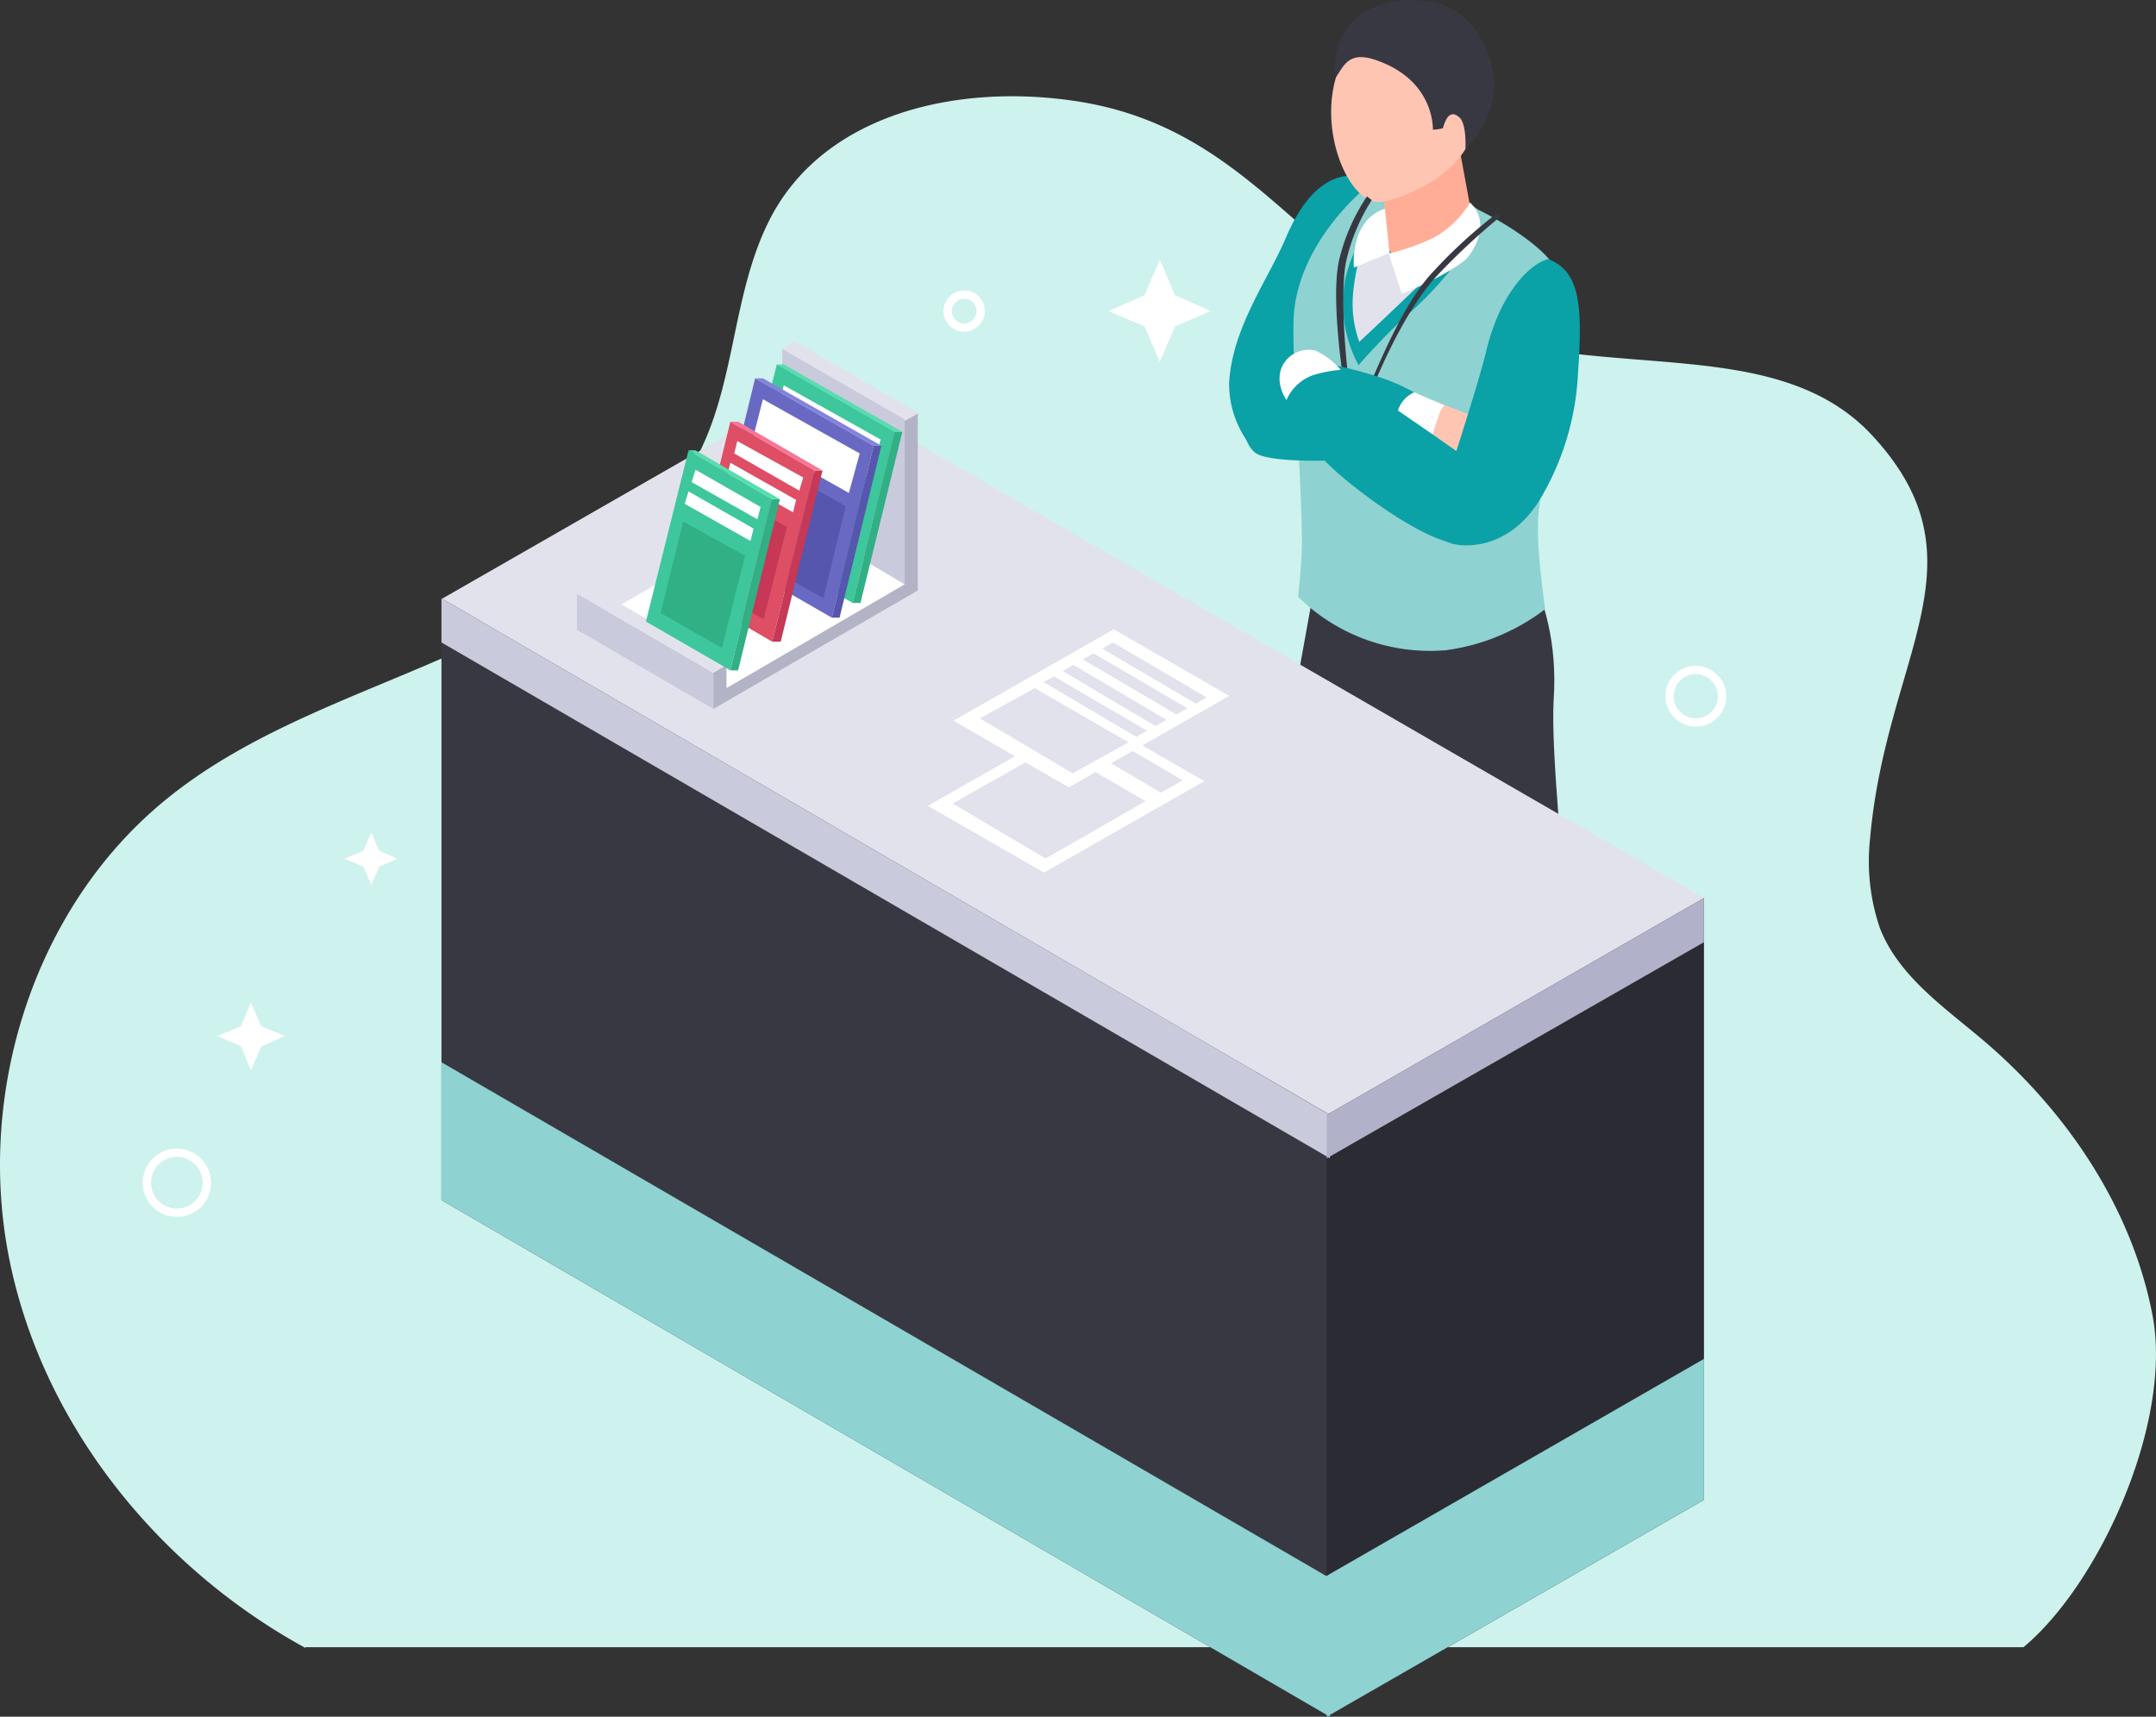 <svg xmlns="http://www.w3.org/2000/svg" width="258.841" height="206.107" viewBox="0 0 258.841 206.107">
  <rect x="0" y="0" width="258.841" height="206.107" fill="#333333" stroke="none"/>
  <g id="Grupo_122" data-name="Grupo 122" transform="translate(-1567 -173)">
    <g id="OBJECTS" transform="translate(1557.741 172.002)">
      <g id="Grupo_121" data-name="Grupo 121" transform="translate(9.259 12.561)">
        <path id="Caminho_370" data-name="Caminho 370" d="M45.908,198.838c-17.832-9.76-31.7-27.079-35.591-46.966S13.4,109.9,29.1,97.054c10.2-8.366,23.189-12.475,35.224-17.906s24.217-12.989,29.5-25.1c3.669-8.292,3.6-17.906,7.559-26.125,6.384-13.356,23.042-17.1,37.719-14.677,21.061,3.522,27.372,20.988,45.425,27.3s38.233.44,49.607,12.842c13.87,15.117,1.541,26.271-.367,48.36a24.843,24.843,0,0,0,1.174,10.641c2.2,5.724,7.632,9.467,12.328,13.429,10.054,8.513,17.906,20.107,20.4,33.023s-6.384,32.362-15.484,39.921H45.908Z" transform="translate(-9.259 -12.561)" fill="#cef2ed"/>
      </g>
      <path id="Caminho_371" data-name="Caminho 371" d="M194.93,43.556l1.835-4.256,1.835,4.256,4.256,1.908L198.6,47.3l-1.835,4.256L194.93,47.3l-4.33-1.835Z" transform="translate(-48.266 -7.117)" fill="#fff"/>
      <path id="Caminho_372" data-name="Caminho 372" d="M152.855,68.855l1.321-3.156,1.394,3.156,3.156,1.321-3.156,1.394-1.394,3.156-1.321-3.156L149.7,70.176Z" transform="translate(-37.38 -14.144)" fill="#fff"/>
      <path id="Caminho_373" data-name="Caminho 373" d="M168.263,46.981A1.981,1.981,0,1,1,166.281,45,1.973,1.973,0,0,1,168.263,46.981Z" transform="translate(-41.266 -8.634)" fill="none" stroke="#fff" stroke-miterlimit="10" stroke-width="1"/>
      <path id="Caminho_374" data-name="Caminho 374" d="M288.711,109.555a3.155,3.155,0,1,1-3.155-3.156A3.228,3.228,0,0,1,288.711,109.555Z" transform="translate(-72.7 -24.976)" fill="none" stroke="#fff" stroke-miterlimit="10" stroke-width="1"/>
      <path id="Caminho_375" data-name="Caminho 375" d="M67.875,135.2l.954-2.2.954,2.2,2.2.954-2.2.954-.954,2.2-.954-2.2-2.275-.954Z" transform="translate(-14.996 -32.056)" fill="#fff"/>
      <path id="Caminho_376" data-name="Caminho 376" d="M40.492,189a3.6,3.6,0,1,1-3.6-3.6A3.6,3.6,0,0,1,40.492,189Z" transform="translate(-6.399 -46.003)" fill="none" stroke="#fff" stroke-miterlimit="10" stroke-width="1"/>
      <path id="Caminho_377" data-name="Caminho 377" d="M47.662,163.662l1.174-2.862,1.248,2.862,2.862,1.174-2.862,1.248-1.248,2.862-1.174-2.862L44.8,164.836Z" transform="translate(-9.46 -39.456)" fill="#fff"/>
    </g>
    <g id="satand-01" transform="translate(1620 173)">
      <path id="Caminho_172" data-name="Caminho 172" d="M132.067,62.673c8.648-.558,8.834-31.43,8.834-31.43l-1.3-1.86s-5.114-2.232-9.113,7.253c-2.139,5.021-6.323,10.6-6.788,17.2a11.82,11.82,0,0,0,1.86,6.7C126.767,62.673,128.255,62.952,132.067,62.673Z" transform="translate(-29.129 -8.045)" fill="#0aa1a7"/>
      <path id="Caminho_173" data-name="Caminho 173" d="M127.739,162.965s-1.86,2.046-4.37,4.463c-2.325,2.232-3.069,2.883-5.207,5.021-1.209,1.209-.186,2.325,2.139,2.232a43.618,43.618,0,0,0,9.485-2.046,47.727,47.727,0,0,0,7.16-3.72,4.846,4.846,0,0,0,2.139-2.7V162.5Z" transform="translate(-28.706 -17.394)" fill="#383842"/>
      <path id="Caminho_174" data-name="Caminho 174" d="M160.439,167.923s-.465,3.813-.744,8.741c-.279,4.835.372,9.113,1.86,9.671s5.672.465,8.09-6.23a26.046,26.046,0,0,0,.93-13.2Z" transform="translate(-31.649 -17.702)" fill="#383842"/>
      <path id="Caminho_175" data-name="Caminho 175" d="M162.9,95.089c.93-13.762-6.7-21.015-6.7-21.015.651-4.649-21.016,1.86-21.016,1.86s-4.649,25.014-6.6,38.218c-2.232,14.971-1.209,41.659-1.209,41.659s.279,3.255,5.858,3.255c4.277,0,7.811-3.534,7.811-3.534l.465-31.151,4.928-24.642s.837,22.968,4,29.57c5.765,12.089,5.765,33.476,5.765,33.476s7.253,2.6,12.182.093,4-5.207,4-5.207-1.209-16.552-7.625-30.872C164.206,115.826,162.532,101.412,162.9,95.089Z" transform="translate(-29.372 -11.077)" fill="#383842"/>
      <path id="Caminho_176" data-name="Caminho 176" d="M132.557,79.75a22.535,22.535,0,0,0,17.761,6.416,25.053,25.053,0,0,0,11.9-4.928c-.651-4.649-1.116-9.392-.744-12,1.209-9.485,3.069-24.735,2.7-27.246-.558-4.185-10.043-8.741-10.043-8.741s-6.7-5.207-13.669-2.418c0,0-7.439,6.044-8.369,14.506-.465,4.185.837,18.412.93,27.8C133.022,74.729,132.836,77.147,132.557,79.75Z" transform="translate(-29.712 -8.105)" fill="#8ed2d1"/>
      <path id="Caminho_177" data-name="Caminho 177" d="M141.281,36.1a17.446,17.446,0,0,0-2.6,5.858,15.7,15.7,0,0,0,1.581,10.415,77.6,77.6,0,0,1,5.765-5.951,43.08,43.08,0,0,0,5.207-5.393Z" transform="translate(-30.159 -8.532)" fill="#0aa1a7"/>
      <path id="Caminho_178" data-name="Caminho 178" d="M141.184,37.2a27.127,27.127,0,0,0-1.488,6.6,13.548,13.548,0,0,0,.744,5.858s6.044-5.672,8-7.625c1.116-1.116-2.046-2.046-4.37-3.069A11.854,11.854,0,0,1,141.184,37.2Z" transform="translate(-30.248 -8.609)" fill="#e2e2ed"/>
      <path id="Caminho_179" data-name="Caminho 179" d="M143.865,30.123l-.465,6.509a16.118,16.118,0,0,0,3.069,3.162c2.325-.744,7.811-5.858,7.811-5.858L152.42,23.8Z" transform="translate(-30.511 -7.669)" fill="#ffad97"/>
      <path id="Caminho_180" data-name="Caminho 180" d="M153.078,11.656a8.6,8.6,0,0,0-14.134,1.023c-4.835,7.16-.279,18.877,4,18.133,2.418-.372,7.718-2.511,10.043-6.323C155.588,20.21,155.03,14.073,153.078,11.656Z" transform="translate(-30.053 -6.59)" fill="#ffc5b3"/>
      <path id="Caminho_181" data-name="Caminho 181" d="M143.518,33.4l.558,5.3L139.8,40.467S139.24,34.795,143.518,33.4Z" transform="translate(-30.257 -8.342)" fill="#fff"/>
      <path id="Caminho_182" data-name="Caminho 182" d="M154.064,32.6a11.689,11.689,0,0,1-4.463,4.277,28.066,28.066,0,0,1-5.3,1.86l1.581,4.835s5.114-2.046,7.625-4.092C153.692,39.388,157.04,35.483,154.064,32.6Z" transform="translate(-30.575 -8.286)" fill="#fff"/>
      <path id="Caminho_183" data-name="Caminho 183" d="M156.563,34.032a60.545,60.545,0,0,0-7.718,7.16c-4.278,4.742-7.9,15.157-9.02,17.2-.837-2.418-2.046-14.227-1.116-18.784a23.155,23.155,0,0,1,3.069-7.346c-.186-.186-.372-.279-.558-.465a23.548,23.548,0,0,0-3.348,7.625c-1.3,5.765,1.3,19.714,1.488,20.086l.372.93.372-.93c0-.093,4-12,9.3-17.947a81.57,81.57,0,0,1,7.625-7.16C157.307,34.4,157.4,33.474,156.563,34.032Z" transform="translate(-30.098 -8.23)" fill="#383842"/>
      <path id="Caminho_184" data-name="Caminho 184" d="M137.358,57.2l-.558,8.183h0l5.3,3.069.558-8.276Z" transform="translate(-30.049 -10.011)" fill="#fff"/>
      <path id="Caminho_185" data-name="Caminho 185" d="M137.793,58l-.093.93,4.463,2.511.093-.93Z" transform="translate(-30.112 -10.067)" fill="#c63856"/>
      <path id="Caminho_186" data-name="Caminho 186" d="M139.472,60.8l-.372,5.486,2.7,1.488.372-5.393Z" transform="translate(-30.21 -10.263)" fill="#e2e2ed"/>
      <path id="Caminho_187" data-name="Caminho 187" d="M137.488,15.7c.93-1.3,1.488-3.162,4.742-2.046,7.16,2.418,6.881,8.369,6.881,8.369a4.425,4.425,0,0,0,1.209-.186c.465-1.674,1.116-2.046,1.953-1.3.93.744.744,3.813.744,3.813a11.145,11.145,0,0,0,3.441-7.9c0-3.069-2.325-9.206-7.9-9.857-5.672-.744-9.113,1.674-10.322,4.185C137.395,12.262,137.116,14.959,137.488,15.7Z" transform="translate(-30.086 -6.453)" fill="#383842"/>
      <path id="Caminho_188" data-name="Caminho 188" d="M149.846,58.1c2.232.93,3.255,1.3,5.3,2.139l2.046.837v6.137L147.8,64.7Z" transform="translate(-30.82 -10.074)" fill="#ffc5b3"/>
      <path id="Caminho_189" data-name="Caminho 189" d="M130.423,52.6A53.3,53.3,0,0,1,141.4,54.832a22.855,22.855,0,0,1,7.532,3.906s-.93,3.441-2.046,4.742-17.11,2.325-19.807.651C124.379,62.364,124.658,53.809,130.423,52.6Z" transform="translate(-29.251 -9.688)" fill="#0aa1a7"/>
      <path id="Caminho_190" data-name="Caminho 190" d="M147.436,57.1a3.6,3.6,0,0,0-2.139,3.348,12.488,12.488,0,0,0,.279,4.185l3.441-.279s.837-3.162,1.3-4.277a3.018,3.018,0,0,1,.744-1.395Z" transform="translate(-30.641 -10.004)" fill="#fff"/>
      <path id="Caminho_191" data-name="Caminho 191" d="M158.046,68.473s-15.157-10.88-19.435-13.3a32.28,32.28,0,0,0-6.323-2.976,6.552,6.552,0,0,0-1.488,4c-.093,2.511,2.139,5.951,5.114,9.02,3.069,3.069,11.252,9.113,15.343,9.671C154.7,75.354,158.046,68.473,158.046,68.473Z" transform="translate(-29.628 -9.66)" fill="#0aa1a7"/>
      <path id="Caminho_192" data-name="Caminho 192" d="M153.1,74.213c3.162.372,7.439-1.023,10.229-6.23a32.49,32.49,0,0,0,4.092-13.855c.558-8.276.465-12.646-3.534-14.227-2.232.558-5.765,4.092-7.439,10.973-1.023,4.37-5.3,17.3-5.3,17.3C150.027,70.958,149.748,73.841,153.1,74.213Z" transform="translate(-31.001 -8.798)" fill="#0aa1a7"/>
      <path id="Caminho_193" data-name="Caminho 193" d="M137.546,54.019a15.877,15.877,0,0,0-3.348.651,5.475,5.475,0,0,0-3.162,2.976s-1.674-2.325-.279-4.463a3.56,3.56,0,0,1,3.72-1.488A8.868,8.868,0,0,1,137.546,54.019Z" transform="translate(-29.586 -9.619)" fill="#fff"/>
      <path id="Caminho_194" data-name="Caminho 194" d="M66.914,56.1,22,81.858l106.658,61.931,44.914-26.037Z" transform="translate(-22 -9.934)" fill="#e2e2ed"/>
      <path id="Caminho_195" data-name="Caminho 195" d="M22,155.952l106.658,62.024V145.724L22,83.7Z" transform="translate(-22 -11.869)" fill="#383842"/>
      <path id="Caminho_196" data-name="Caminho 196" d="M181.586,194.652,136.3,220.689V148.437L181.586,122.4Z" transform="translate(-30.014 -14.582)" fill="#2b2b33"/>
      <path id="Caminho_197" data-name="Caminho 197" d="M22,160.152l106.658,62.024V205.531L22,143.6Z" transform="translate(-22 -16.068)" fill="#8ed2d1"/>
      <path id="Caminho_198" data-name="Caminho 198" d="M181.586,198.824,136.3,224.861V207.937L181.586,181.9Z" transform="translate(-30.014 -18.754)" fill="#8ed2d1"/>
      <path id="Caminho_199" data-name="Caminho 199" d="M22,89l106.658,61.931v-5.207L22,83.7Z" transform="translate(-22 -11.869)" fill="#cacadd"/>
      <path id="Caminho_200" data-name="Caminho 200" d="M181.586,127.7,136.3,153.644v-5.207L181.586,122.4Z" transform="translate(-30.014 -14.582)" fill="#b1b1c9"/>
      <g id="Grupo_65" data-name="Grupo 65" transform="translate(16.273 40.959)">
        <g id="Grupo_60" data-name="Grupo 60">
          <path id="Caminho_201" data-name="Caminho 201" d="M55.866,96.212,39.5,86.727,64.142,72.5l16.273,9.485Z" transform="translate(-39.5 -52.042)" fill="#fff"/>
          <path id="Caminho_202" data-name="Caminho 202" d="M39.5,87.47V83.1l16.366,9.485v4.37Z" transform="translate(-39.5 -52.786)" fill="#cacadd"/>
          <path id="Caminho_203" data-name="Caminho 203" d="M81.649,81.087,57.1,95.315v-4.37l1.581-.93V92.8L80.068,80.344V60.537l1.581-.837Z" transform="translate(-40.734 -51.145)" fill="#b3b3c6"/>
          <path id="Caminho_204" data-name="Caminho 204" d="M39.5,83.03l16.366,9.485,1.581-.93L40.988,82.1Z" transform="translate(-39.5 -52.716)" fill="#e2e2ed"/>
          <path id="Caminho_205" data-name="Caminho 205" d="M66,51.43l14.692,8.648,1.674-.93L67.488,50.5Z" transform="translate(-41.358 -50.5)" fill="#e2e2ed"/>
          <path id="Caminho_206" data-name="Caminho 206" d="M80.692,59.962,66,51.5V71.028l14.692,8.741Z" transform="translate(-41.358 -50.57)" fill="#cacadd"/>
        </g>
        <g id="Grupo_61" data-name="Grupo 61" transform="translate(18.877 2.79)">
          <path id="Caminho_207" data-name="Caminho 207" d="M64.914,53.5,59.8,74.051l14.227,8.09L79.049,61.59Z" transform="translate(-59.8 -53.5)" fill="#3ec69c"/>
          <path id="Caminho_208" data-name="Caminho 208" d="M66.109,56.2,64.9,60.942l11.624,6.509,1.209-4.742Z" transform="translate(-60.158 -53.689)" fill="#fff"/>
          <path id="Caminho_209" data-name="Caminho 209" d="M64.29,62.9,61.5,73.966l11.624,6.6L75.913,69.5Z" transform="translate(-59.919 -54.159)" fill="#31af85"/>
          <path id="Caminho_210" data-name="Caminho 210" d="M80.121,62.2h.93L76.03,82.751H75.1Z" transform="translate(-60.873 -54.11)" fill="#31af85"/>
          <path id="Caminho_211" data-name="Caminho 211" d="M65.3,53.5l14.134,8.09h.93L66.137,53.5Z" transform="translate(-60.186 -53.5)" fill="#57ddb0"/>
        </g>
        <g id="Grupo_62" data-name="Grupo 62" transform="translate(16.366 4.463)">
          <path id="Caminho_212" data-name="Caminho 212" d="M62.121,55.3,57.1,75.851l14.227,8.183L76.349,63.39Z" transform="translate(-57.1 -55.3)" fill="#6969c4"/>
          <path id="Caminho_213" data-name="Caminho 213" d="M63.409,58,62.2,62.742l11.531,6.509,1.3-4.742Z" transform="translate(-57.458 -55.489)" fill="#fff"/>
          <path id="Caminho_214" data-name="Caminho 214" d="M61.5,64.8,58.8,75.773l11.624,6.6,2.7-11.066Z" transform="translate(-57.219 -55.966)" fill="#5656af"/>
          <path id="Caminho_215" data-name="Caminho 215" d="M77.421,64h.93L73.33,84.644H72.4Z" transform="translate(-58.173 -55.91)" fill="#5656af"/>
          <path id="Caminho_216" data-name="Caminho 216" d="M62.5,55.3l14.227,8.09h.93L63.43,55.3Z" transform="translate(-57.479 -55.3)" fill="#8383dd"/>
        </g>
        <g id="Grupo_63" data-name="Grupo 63" transform="translate(13.39 9.671)">
          <path id="Caminho_217" data-name="Caminho 217" d="M58.921,60.9,53.9,81.451l10.043,5.858,5.114-20.551Z" transform="translate(-53.9 -60.9)" fill="#de4e65"/>
          <path id="Caminho_218" data-name="Caminho 218" d="M60.172,63.4,59.8,64.888l7.811,4.463.465-1.581Z" transform="translate(-54.314 -61.075)" fill="#fff"/>
          <path id="Caminho_219" data-name="Caminho 219" d="M59.272,66.2,58.9,67.688l7.9,4.463.372-1.488Z" transform="translate(-54.251 -61.272)" fill="#fff"/>
          <path id="Caminho_220" data-name="Caminho 220" d="M58.49,70,55.7,81.066l7.346,4.184,2.79-11.066Z" transform="translate(-54.026 -61.538)" fill="#c63856"/>
          <path id="Caminho_221" data-name="Caminho 221" d="M69.814,67.2h.93L65.723,87.751H64.7Z" transform="translate(-54.657 -61.342)" fill="#c63856"/>
          <path id="Caminho_222" data-name="Caminho 222" d="M59.3,60.9l10.136,5.858h.93L60.23,60.9Z" transform="translate(-54.279 -60.9)" fill="#f97594"/>
        </g>
        <g id="Grupo_64" data-name="Grupo 64" transform="translate(8.276 13.111)">
          <path id="Caminho_223" data-name="Caminho 223" d="M53.514,64.6,48.4,85.151l10.136,5.858,5.021-20.551Z" transform="translate(-48.4 -64.6)" fill="#3ec69c"/>
          <path id="Caminho_224" data-name="Caminho 224" d="M54.765,67.1,54.3,68.588l7.9,4.463.372-1.488Z" transform="translate(-48.814 -64.775)" fill="#fff"/>
          <path id="Caminho_225" data-name="Caminho 225" d="M53.865,69.9,53.4,71.388l7.9,4.463.372-1.488Z" transform="translate(-48.751 -64.972)" fill="#fff"/>
          <path id="Caminho_226" data-name="Caminho 226" d="M53,73.8,50.3,84.773l7.346,4.185,2.79-11.066Z" transform="translate(-48.533 -65.245)" fill="#31af85"/>
          <path id="Caminho_227" data-name="Caminho 227" d="M64.321,70.9h.93L60.23,91.451H59.3Z" transform="translate(-49.164 -65.042)" fill="#31af85"/>
          <path id="Caminho_228" data-name="Caminho 228" d="M53.9,64.6l10.043,5.858h.93L54.737,64.6Z" transform="translate(-48.786 -64.6)" fill="#57ddb0"/>
        </g>
      </g>
      <g id="Grupo_66" data-name="Grupo 66" transform="translate(58.397 85.78)">
        <path id="Caminho_229" data-name="Caminho 229" d="M84.8,109.673l13.948,8L118,106.7l-13.948-8Z" transform="translate(-84.8 -98.7)" fill="#fff"/>
        <path id="Caminho_230" data-name="Caminho 230" d="M88,109.688l11.159,6.6,12-6.881L100,102.9Z" transform="translate(-85.024 -98.995)" fill="#e2e2ed"/>
        <path id="Caminho_231" data-name="Caminho 231" d="M102.8,101.588l11.252,6.6,2.6-1.488L105.4,100.1Z" transform="translate(-86.062 -98.798)" fill="#e2e2ed"/>
      </g>
      <g id="Grupo_67" data-name="Grupo 67" transform="translate(61.466 75.551)">
        <path id="Caminho_232" data-name="Caminho 232" d="M88.1,98.673l13.855,8L121.2,95.7l-13.855-8Z" transform="translate(-88.1 -87.7)" fill="#fff"/>
        <path id="Caminho_233" data-name="Caminho 233" d="M107.3,90.144l11.252,6.6,1.3-.744L108.6,89.4Z" transform="translate(-89.446 -87.819)" fill="#e2e2ed"/>
        <path id="Caminho_234" data-name="Caminho 234" d="M104.8,91.544l11.252,6.6,1.3-.744L106.1,90.8Z" transform="translate(-89.271 -87.917)" fill="#e2e2ed"/>
        <path id="Caminho_235" data-name="Caminho 235" d="M102.2,93.044l11.159,6.6,1.3-.744L103.5,92.3Z" transform="translate(-89.089 -88.023)" fill="#e2e2ed"/>
        <path id="Caminho_236" data-name="Caminho 236" d="M99.7,94.451l11.159,6.6,1.3-.744L101,93.8Z" transform="translate(-88.913 -88.128)" fill="#e2e2ed"/>
        <path id="Caminho_237" data-name="Caminho 237" d="M91.5,98.927l11.159,6.6,6.7-3.72L98.1,95.3Z" transform="translate(-88.338 -88.233)" fill="#e2e2ed"/>
      </g>
    </g>
  </g>
</svg>
